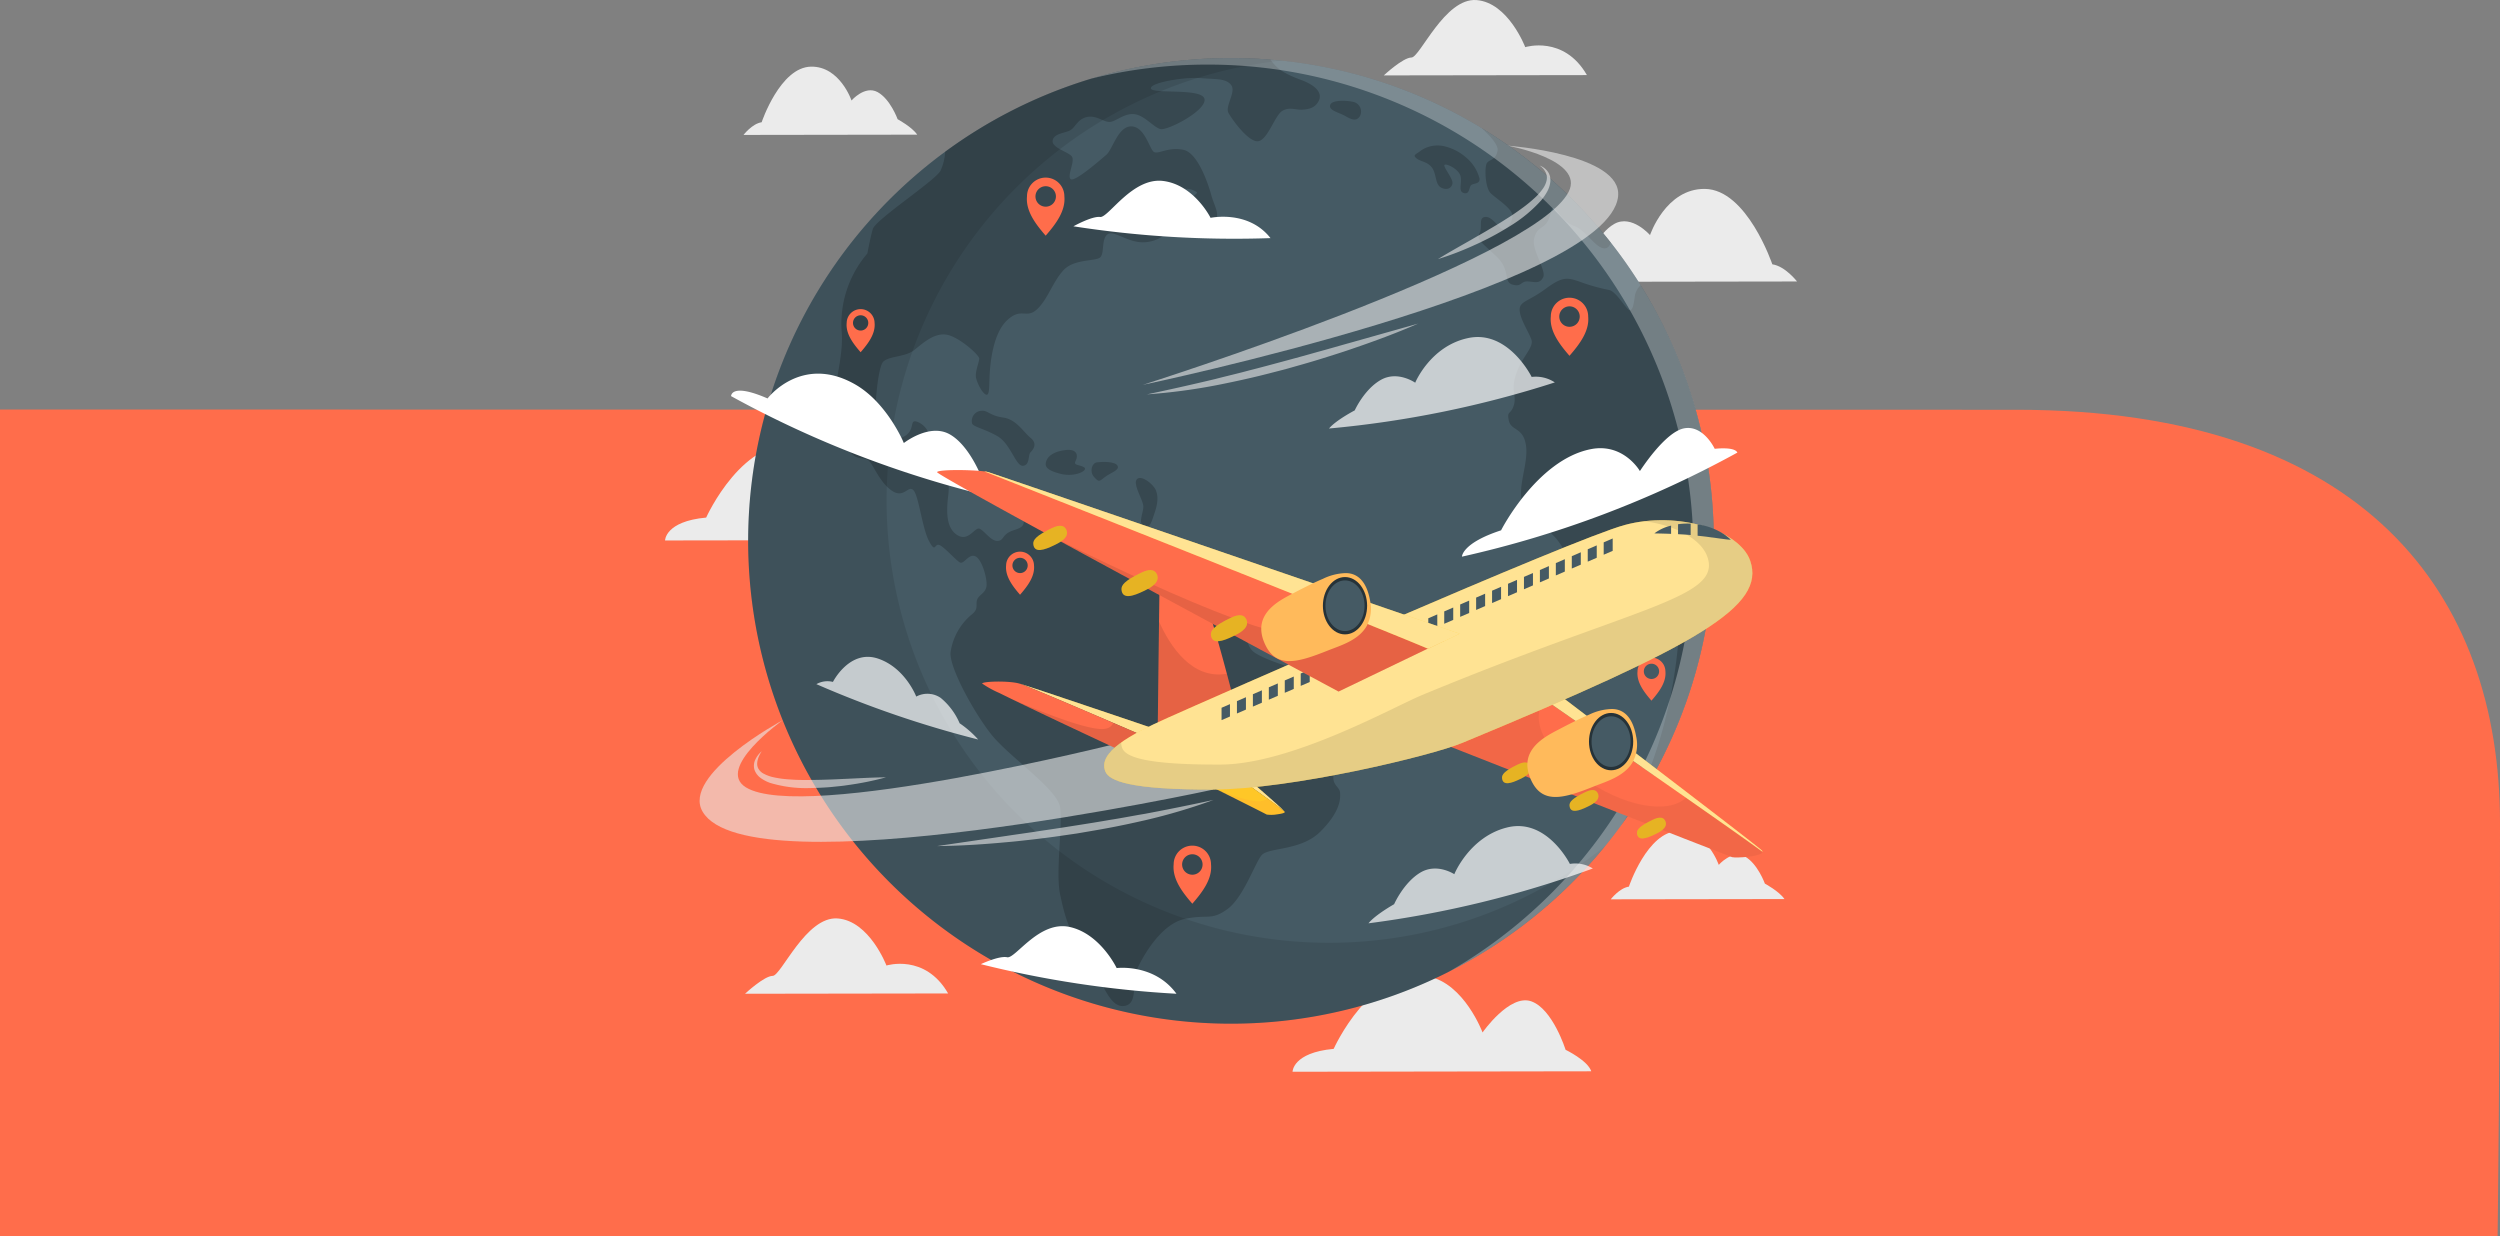 <svg xmlns="http://www.w3.org/2000/svg" xmlns:xlink="http://www.w3.org/1999/xlink" width="505" height="249.682" viewBox="0 0 505 249.682">
  <rect x="0" y="0" width="505" height="249.682" fill="#808080" stroke="none"/>
  <defs>
    <clipPath id="clip-path">
      <rect id="Rectángulo_338431" data-name="Rectángulo 338431" width="228.66" height="216.493" fill="none"/>
    </clipPath>
    <clipPath id="clip-path-3">
      <rect id="Rectángulo_338432" data-name="Rectángulo 338432" width="178.419" height="191.497" fill="none"/>
    </clipPath>
    <clipPath id="clip-path-4">
      <rect id="Rectángulo_338433" data-name="Rectángulo 338433" width="173.075" height="195.046" fill="none"/>
    </clipPath>
    <clipPath id="clip-path-5">
      <rect id="Rectángulo_338434" data-name="Rectángulo 338434" width="125.799" height="184.647" fill="none"/>
    </clipPath>
    <clipPath id="clip-path-7">
      <rect id="Rectángulo_338436" data-name="Rectángulo 338436" width="45.621" height="18.482" fill="none"/>
    </clipPath>
    <clipPath id="clip-path-8">
      <rect id="Rectángulo_338437" data-name="Rectángulo 338437" width="32.683" height="16.699" fill="none"/>
    </clipPath>
    <clipPath id="clip-path-9">
      <rect id="Rectángulo_338438" data-name="Rectángulo 338438" width="45.321" height="19.642" fill="none"/>
    </clipPath>
    <clipPath id="clip-path-11">
      <rect id="Rectángulo_338441" data-name="Rectángulo 338441" width="185.565" height="141.49" fill="none"/>
    </clipPath>
    <clipPath id="clip-path-12">
      <rect id="Rectángulo_338442" data-name="Rectángulo 338442" width="11.315" height="8.513" fill="none"/>
    </clipPath>
    <clipPath id="clip-path-13">
      <rect id="Rectángulo_338443" data-name="Rectángulo 338443" width="15.521" height="6.034" fill="#ff6d4b"/>
    </clipPath>
    <clipPath id="clip-path-14">
      <rect id="Rectángulo_338444" data-name="Rectángulo 338444" width="44.073" height="31.906" fill="none"/>
    </clipPath>
    <clipPath id="clip-path-15">
      <rect id="Rectángulo_338446" data-name="Rectángulo 338446" width="65.69" height="31.974" fill="none"/>
    </clipPath>
    <clipPath id="clip-path-17">
      <rect id="Rectángulo_338447" data-name="Rectángulo 338447" width="5.853" height="4.202" fill="none"/>
    </clipPath>
    <clipPath id="clip-path-20">
      <rect id="Rectángulo_338450" data-name="Rectángulo 338450" width="30.254" height="11.375" fill="none"/>
    </clipPath>
    <clipPath id="clip-path-21">
      <rect id="Rectángulo_338451" data-name="Rectángulo 338451" width="28.501" height="10.524" fill="none"/>
    </clipPath>
    <clipPath id="clip-path-22">
      <rect id="Rectángulo_338452" data-name="Rectángulo 338452" width="15.148" height="22.326" fill="none"/>
    </clipPath>
    <clipPath id="clip-path-23">
      <rect id="Rectángulo_338453" data-name="Rectángulo 338453" width="130.94" height="54.406" fill="none"/>
    </clipPath>
    <clipPath id="clip-path-24">
      <rect id="Rectángulo_338454" data-name="Rectángulo 338454" width="130.937" height="54.402" fill="none"/>
    </clipPath>
    <clipPath id="clip-path-25">
      <rect id="Rectángulo_338455" data-name="Rectángulo 338455" width="79.632" height="31.485" fill="none"/>
    </clipPath>
    <clipPath id="clip-path-26">
      <rect id="Rectángulo_338456" data-name="Rectángulo 338456" width="96.037" height="35.84" fill="none"/>
    </clipPath>
    <clipPath id="clip-path-27">
      <rect id="Rectángulo_338457" data-name="Rectángulo 338457" width="7.316" height="5.253" fill="none"/>
    </clipPath>
    <clipPath id="clip-path-29">
      <rect id="Rectángulo_338459" data-name="Rectángulo 338459" width="6.815" height="4.893" fill="none"/>
    </clipPath>
  </defs>
  <g id="Grupo_924097" data-name="Grupo 924097" transform="translate(-810 -885.857)">
    <path id="Trazado_113587" data-name="Trazado 113587" d="M407.367-.029,0-.079V166.866l504.519.013S505,129.515,505,83.425,477.757-.029,407.367-.029Z" transform="translate(810 968.66)" fill="#ff6d4b"/>
    <g id="Grupo_915841" data-name="Grupo 915841" transform="translate(944.34 885.857)">
      <g id="Grupo_915506" data-name="Grupo 915506">
        <g id="Grupo_915420" data-name="Grupo 915420">
          <g id="Grupo_915419" data-name="Grupo 915419" clip-path="url(#clip-path)">
            <path id="Trazado_632427" data-name="Trazado 632427" d="M332.224,88.836l47.716-.073s-2.376-3.085-4.993-3.468c0,0-5.109-15.136-13.626-15.231-7.918-.088-11.078,9.33-11.078,9.33s-3.674-4.217-7.176-2.28-5.478,7.466-5.478,7.466-3.938,2.13-5.365,4.256" transform="translate(-151.28 -31.904)" fill="#ebebeb"/>
            <path id="Trazado_632428" data-name="Trazado 632428" d="M60.341,184.1,0,184.191s-.006-3.856,8.306-4.623c0,0,7.564-16.862,19.154-14.616,7.219,1.4,10.922,11.3,10.922,11.3s5.44-7.8,9.805-6.3,6.967,9.8,6.967,9.8,4.5,2.173,5.187,4.351" transform="translate(0 -75.018)" fill="#ebebeb"/>
            <path id="Trazado_632429" data-name="Trazado 632429" d="M293.071,381.145l-60.341.093s-.006-3.856,8.306-4.623c0,0,7.564-16.862,19.154-14.616,7.219,1.4,10.922,11.3,10.922,11.3s5.44-7.8,9.805-6.3,6.967,9.8,6.967,9.8,4.5,2.173,5.187,4.351" transform="translate(-105.975 -164.744)" fill="#ebebeb"/>
            <path id="Trazado_632430" data-name="Trazado 632430" d="M307.6,15.169l-41.03.063s3.866-3.61,5.587-3.613S278.887-.49,285.306.015s9.837,9.509,9.837,9.509,7.8-2.457,12.461,5.644" transform="translate(-121.386 0)" fill="#ebebeb"/>
            <path id="Trazado_632431" data-name="Trazado 632431" d="M70.689,355.772l-41.03.063s3.866-3.61,5.587-3.613,6.725-12.109,13.144-11.6,9.837,9.51,9.837,9.51,7.8-2.457,12.461,5.644" transform="translate(-13.505 -155.095)" fill="#ebebeb"/>
            <path id="Trazado_632432" data-name="Trazado 632432" d="M64.185,38.457,29.1,38.511s1.74-2.274,3.664-2.561c0,0,3.723-11.142,9.986-11.231,5.822-.083,8.166,6.836,8.166,6.836s2.692-3.109,5.272-1.693S60.23,35.34,60.23,35.34s2.9,1.557,3.955,3.117" transform="translate(-13.25 -11.256)" fill="#ebebeb"/>
            <path id="Trazado_632433" data-name="Trazado 632433" d="M385.835,321.958l-35.087.054s1.741-2.274,3.664-2.561c0,0,3.723-11.142,9.985-11.231,5.822-.083,8.167,6.836,8.167,6.836s2.692-3.109,5.272-1.693,4.045,5.478,4.045,5.478,2.9,1.557,3.955,3.117" transform="translate(-159.715 -140.35)" fill="#ebebeb"/>
          </g>
        </g>
        <g id="Grupo_915431" data-name="Grupo 915431">
          <g id="Grupo_915430" data-name="Grupo 915430" clip-path="url(#clip-path)">
            <path id="Trazado_632434" data-name="Trazado 632434" d="M225.9,119.05a97.065,97.065,0,0,1-18.625,57.331l-.009.014a97.531,97.531,0,1,1-78.89-154.867q4.011,0,7.947.32A96.925,96.925,0,0,1,179,35.675,97.485,97.485,0,0,1,225.9,119.05" transform="translate(-14.051 -9.802)" fill="#455a64"/>
            <g id="Grupo_915423" data-name="Grupo 915423" transform="translate(33.433 11.725)" opacity="0.2">
              <g id="Grupo_915422" data-name="Grupo 915422">
                <g id="Grupo_915421" data-name="Grupo 915421" clip-path="url(#clip-path-3)">
                  <path id="Trazado_632435" data-name="Trazado 632435" d="M163.341,165.08c-1.229,3.278.82,3.415.956,4.78s0,3.961-3.961,7.922-10.517,3.142-11.883,4.78-3.688,8.6-6.966,10.927-3.824.956-8.468,1.912-8.2,6.966-9.561,9.835.273,7.648-3,7.785-4.781-6.966-7.786-10.79-3.961-7.239-4.917-11.746.546-13.931,0-17.619-10.38-10.244-13.932-14.752-8.468-13.522-8.2-16.527a12.224,12.224,0,0,1,4.1-7.513c1.639-1.229.956-1.912,1.229-3s1.639-1.365,1.912-2.731-.82-5.464-2.186-6.146-2.322,1.639-3.142,1.229-3.278-3.278-4.234-3.552-.683,1.776-2.049-.819S79.2,109.9,78.111,108.807s-1.912,1.912-4.507,0-3.688-5.6-4.781-6.146-2.6.137-3.718-2.049.986-6.146,0-5.737-3.112,3.552-3.658.546,2.732-13.112,2.185-18.576A21.831,21.831,0,0,1,68.823,61s.546-3,1.093-4.917,12.293-9.561,13.659-11.746a10.589,10.589,0,0,0,.964-3.884,97.077,97.077,0,0,1,57.743-18.925q4.012,0,7.947.32c.09.125.18.246.273.363,1.183,1.5,2.459,2.459,5.92,3.734s4.278,2.912,3.552,4.278-1.912,1.639-3.278,1.732-2.642-.639-4.1.273-2.914,5.827-4.827,6.1-5.281-4.371-6.01-5.737,1.639-4.281.522-5.646-3.07-1.093-6.168-1.366-10.288.912-10.014,2.1,10.561-.183,10.834,2.185-7.556,6.373-8.922,6.01-3.188-2.732-5.19-3.005-3.644,1.366-4.9,1.55-2.746-1.366-4.658-1-2.368,2-3.371,2.642-3.368.636-3.641,2.093,3,2.278,3.824,3.188-1,4.007-.183,4.644,5.92-3.824,7.2-4.918,2.366-5.827,5.1-5.736,3.644,4.734,4.554,5.19,2.914-1.093,5.919-.456,5.1,7.2,5.644,9.2,1.822,4.007.729,4.827-6.01-.546-6.646-1.822,3.278-3.188,3-3.641a3.9,3.9,0,0,0-3.734-.38c-1.183.713-1.729,2.2-3.005,2.565s-4.644-3.461-5.553-2.368.91,4.554,1.819,5.373,4.281,1.273,4.554,2.186-2.276,2.912-5.373,2.732-5.644-2.552-6.83-1.55-.546,3.641-1.365,4.554-5.281.273-7.466,2.639-3.188,5.92-5.373,7.922-3.185-.546-6.1,2.278-3.368,9.1-3.461,11.29,0,3.914-.727,3.641-1.732-2.186-2-3.369.639-3.188.639-3.914-4.19-4.464-6.649-4.827-4.644,1.639-6.463,3.1-5.1,1.186-6.282,2.368-2.1,11.656-1.186,14.115,2.1,2.459,5.01,1.183,1.273-3.734,3-3.188a4.069,4.069,0,0,1,2.639,3.824c0,1.459-3.458,4.917-3,5.919s3.461-.183,4.917.273,2.185,1.366,1.731,5.1-.183,6.646,2,7.876,3.415-1.776,4.371-1.365,2.322,2.595,3.688,2.459.683-1.366,3.278-2.186,1.639-1.366,2.185-3,2.186-3,3.961-2.186.546,2.049.683,3.415,3.278,1.5,5.737,2.322,3.824,0,8.742,1.639,5.19,6.556,7.239,7.376,8.878-.546,13.8,3,3.551,10.108,6.01,12.02,11.61,4.507,15.161,5.19,4.1-1.776,6.966-1.093,4.507,1.5,5.463,5.463c.841,3.486-9.834,10.79-11.063,14.069" transform="translate(-61.386 -21.527)"/>
                  <path id="Trazado_632436" data-name="Trazado 632436" d="M113.811,154.806c.091.773,2.368,1.093,5.1,2.64s3.733,6.1,5.19,6.01,1-2.186,1.548-2.732,1.457-1.73,0-2.914-2.875-3.734-5.535-4.1-3.115-1.457-4.3-1.366a2.061,2.061,0,0,0-2,2.458" transform="translate(-85.248 -81.094)"/>
                  <path id="Trazado_632437" data-name="Trazado 632437" d="M141.3,169.055c-.406,1.116,0,1.912,2.914,2.64s5.646-.728,4.735-1.32-2.277-.319-1.73-1.32.361-2.459-2-2.185-3.549,1.184-3.914,2.185" transform="translate(-97.717 -87.694)"/>
                  <path id="Trazado_632438" data-name="Trazado 632438" d="M159.241,171.407c-.993.144-1.548,1.875-.546,2.967s1,.911,2.185,0,3.005-1.363,2.55-2.275-3.187-.837-4.189-.692" transform="translate(-105.455 -89.736)"/>
                  <path id="Trazado_632439" data-name="Trazado 632439" d="M174.641,177.835c.446-1.365,2.732-.025,3.734,1.433s.546,3.551,0,5.1-.911,3.369-2.186,2.64.091-2.914-.091-4.188-1.821-3.867-1.457-4.984" transform="translate(-112.933 -92.444)"/>
                  <path id="Trazado_632440" data-name="Trazado 632440" d="M246.688,38.17c-.477,1.143,1.73,1.548,3,2.277s2.277,1.184,3,0a2,2,0,0,0-1.274-2.823c-1-.273-4.28-.546-4.735.546" transform="translate(-145.734 -28.745)"/>
                  <path id="Trazado_632441" data-name="Trazado 632441" d="M278.194,56.4c.841.887,2.277.728,3.278,2s.637,3.46,1.912,4.1,2.185,0,2.277-.911-1.821-3.187-1.639-3.642,2.64.637,3.187,2-.546,3.278.729,3.643,1-1.275,1.548-1.639,1.73-.182,1.639-1.274a8.23,8.23,0,0,0-2.732-4.28,10.221,10.221,0,0,0-4.1-2.186,6.038,6.038,0,0,0-4.918.729c-1,.82-1.7.911-1.184,1.457" transform="translate(-160.031 -36.321)"/>
                  <path id="Trazado_632442" data-name="Trazado 632442" d="M328.4,70.6a1.626,1.626,0,0,1-.514.959c-1.912,1.366-4.19-3.368-6.829-4.278s-3.824-4.281-4.371-3.551-.366,1.729-1.186,2.912-2,.912-2.549,3.188,2.549,6.466,1.822,7.832-1.639.91-3.1.82-1.183,1.183-3.093.637-.276-2.915-3.28-5.737-4.008-3.369-3.365-4.644-.276-3.1,1.09-3.278,2.459,1.822,3.368,2.369,2.1-1.093,2.185-2.552-3.188-3.458-4.371-4.589-1.276-5.245-.819-6.065,1.822-.546,2.185-2.548c.214-1.178-1.65-3.144-3.223-4.565A97.966,97.966,0,0,1,328.4,70.6" transform="translate(-170.836 -33.356)"/>
                  <path id="Trazado_632443" data-name="Trazado 632443" d="M346.985,177.688c.273-2.915-1.183-3.1.273-8.468s-1.546-11.11-2.639-12.293-3.461-.819-5.373.364-.546,2.095-1.822,2.548-2.548-.273-3.731-.18-2.278,3.1-4.827,3-4.188-3.734-6.1-6.329-5.829-4.234-7.1-7.422,1.182-8.1.636-11.837-3-2.915-3.461-5.007.366-1.093,1-3.1-.729-3.095.546-6.556,3.552-5.19,3.005-6.737-2.276-4.1-2.369-5.914,1.732-1.735,5.19-4.286,4.371-2.366,7.012-1.456a37.837,37.837,0,0,0,5.827,1.639c1.549.273,3.644,4.281,4.281,4.1s.729-1.365,1-3.095a3.864,3.864,0,0,1,1.137-1.962,97.582,97.582,0,0,1-3.852,108.964c9.288-14.178,11.091-33.065,11.364-35.977" transform="translate(-175.827 -58.812)"/>
                </g>
              </g>
            </g>
            <g id="Grupo_915426" data-name="Grupo 915426" transform="translate(16.807 11.725)" opacity="0.1">
              <g id="Grupo_915425" data-name="Grupo 915425">
                <g id="Grupo_915424" data-name="Grupo 915424" clip-path="url(#clip-path-4)">
                  <path id="Trazado_632444" data-name="Trazado 632444" d="M203.933,180.716A97.526,97.526,0,1,1,128.381,21.527q4.015,0,7.95.318c.725.057,1.451.125,2.171.2a89.363,89.363,0,1,0,65.431,158.667" transform="translate(-30.858 -21.527)"/>
                </g>
              </g>
            </g>
            <g id="Grupo_915429" data-name="Grupo 915429" transform="translate(86.054 11.725)" opacity="0.3">
              <g id="Grupo_915428" data-name="Grupo 915428">
                <g id="Grupo_915427" data-name="Grupo 915427" clip-path="url(#clip-path-5)">
                  <path id="Trazado_632445" data-name="Trazado 632445" d="M283.8,119.05a97.031,97.031,0,0,1-18.626,57.329c0,.005-.005.011-.005.017a98,98,0,0,1-35.029,29.778A98.589,98.589,0,0,0,260.9,178.618c.005-.005.005-.011.011-.017a98.08,98.08,0,0,0-71.367-155.43c-2.631-.216-5.3-.323-7.989-.323A98.305,98.305,0,0,0,158,25.695a97.36,97.36,0,0,1,28.276-4.168q4.015,0,7.949.318a96.957,96.957,0,0,1,42.666,13.829,97.932,97.932,0,0,1,26.048,23.093,96.039,96.039,0,0,1,6.084,8.652A97.031,97.031,0,0,1,283.8,119.05" transform="translate(-158 -21.527)" fill="#fff"/>
                </g>
              </g>
            </g>
          </g>
        </g>
        <g id="Grupo_915442" data-name="Grupo 915442">
          <g id="Grupo_915441" data-name="Grupo 915441" clip-path="url(#clip-path)">
            <g id="Grupo_915434" data-name="Grupo 915434" transform="translate(134.115 68.078)" opacity="0.7">
              <g id="Grupo_915433" data-name="Grupo 915433">
                <g id="Grupo_915432" data-name="Grupo 915432" clip-path="url(#clip-path-7)">
                  <path id="Trazado_632446" data-name="Trazado 632446" d="M246.243,143.478a210.854,210.854,0,0,0,45.621-9.312,6.974,6.974,0,0,0-4.684-1.108c0-.022-4.774-9.639-12.895-7.837-7.557,1.626-10.628,8.98-10.623,9.007,0,0-3.526-2.484-6.91-.59s-5.306,6.17-5.306,6.175-3.816,1.988-5.2,3.665" transform="translate(-246.243 -124.996)" fill="#fff"/>
                </g>
              </g>
            </g>
            <path id="Trazado_632447" data-name="Trazado 632447" d="M80.123,164.142a210.82,210.82,0,0,1-55.635-21.023c.013-.036-.034-2.748,7.371.472.009-.036,6.737-8.865,17.407-3,6.652,3.62,10.122,11.976,10.117,12s5.1-4.045,9.219-1.787c4.12,2.273,6.588,8.966,6.586,8.973s4.281,2.639,4.934,4.373" transform="translate(-11.151 -63.102)" fill="#fff"/>
            <path id="Trazado_632448" data-name="Trazado 632448" d="M351.2,163.7a210.838,210.838,0,0,1-55.635,21.023c-.006-.036.016-2.748,7.909-5.322-.011-.036,7.233-14.154,17.992-16.365,6.69-1.409,10.037,4.377,10.042,4.4s4.981-7.845,8.9-8.626c3.921-.766,6.213,4.123,6.214,4.129s3.986-.5,4.579.764" transform="translate(-134.588 -72.279)" fill="#fff"/>
            <path id="Trazado_632449" data-name="Trazado 632449" d="M191.27,78.618a211.125,211.125,0,0,1-39.812-2.387c0,.008,3.734-2.087,5.4-1.884s6.52-8.071,12.754-7.27,9.548,7.43,9.547,7.444,7.589-1.668,12.112,4.1" transform="translate(-68.967 -30.519)" fill="#fff"/>
            <path id="Trazado_632450" data-name="Trazado 632450" d="M156.631,357.157a210.951,210.951,0,0,1-39.52-5.979c0,.008,3.682-1.748,5.327-1.394s6.442-7.481,12.626-6.118,9.489,8.289,9.487,8.3,7.556-.986,12.08,5.186" transform="translate(-53.327 -156.418)" fill="#fff"/>
            <g id="Grupo_915437" data-name="Grupo 915437" transform="translate(30.568 132.684)" opacity="0.7">
              <g id="Grupo_915436" data-name="Grupo 915436">
                <g id="Grupo_915435" data-name="Grupo 915435" clip-path="url(#clip-path-8)">
                  <path id="Trazado_632451" data-name="Trazado 632451" d="M88.809,260.315a210.72,210.72,0,0,1-32.684-11.184,4.529,4.529,0,0,1,3.347-.454c0-.012,3.409-6.726,9.218-4.67,5.407,1.885,7.61,7.619,7.606,7.634a4.748,4.748,0,0,1,4.956.277,13.555,13.555,0,0,1,3.812,5.115,20.152,20.152,0,0,1,3.745,3.283" transform="translate(-56.125 -243.616)" fill="#fff"/>
                </g>
              </g>
            </g>
            <g id="Grupo_915440" data-name="Grupo 915440" transform="translate(142.092 166.868)" opacity="0.7">
              <g id="Grupo_915439" data-name="Grupo 915439">
                <g id="Grupo_915438" data-name="Grupo 915438" clip-path="url(#clip-path-9)">
                  <path id="Trazado_632452" data-name="Trazado 632452" d="M260.89,326.021a210.782,210.782,0,0,0,45.322-11.074,6.668,6.668,0,0,0-4.639-.923c0-.023-4.726-9.451-12.788-7.336-7.5,1.918-10.56,9.39-10.554,9.417,0,0-3.506-2.348-6.874-.325s-5.283,6.373-5.282,6.377-3.8,2.134-5.185,3.864" transform="translate(-260.89 -306.38)" fill="#fff"/>
                </g>
              </g>
            </g>
          </g>
        </g>
        <g id="Grupo_915444" data-name="Grupo 915444" transform="translate(36.669 35.883)">
          <g id="Grupo_915507" data-name="Grupo 915507">
            <path id="Trazado_632453" data-name="Trazado 632453" d="M366.289,246.605a2.817,2.817,0,0,0-5.633,0c-.216,2.175,1.252,4.145,2.816,5.942,1.566-1.8,3.033-3.767,2.817-5.942m-2.817,1.564a1.543,1.543,0,1,1,1.545-1.542,1.542,1.542,0,0,1-1.545,1.542" transform="translate(-200.886 -146.896)" fill="#ff6d4b"/>
            <path id="Trazado_632454" data-name="Trazado 632454" d="M196.158,317.414a3.773,3.773,0,0,0-7.546,0c-.289,2.913,1.676,5.552,3.772,7.959,2.1-2.407,4.064-5.046,3.774-7.959m-3.774,2.1a2.066,2.066,0,1,1,2.069-2.066,2.066,2.066,0,0,1-2.069,2.066" transform="translate(-122.542 -178.704)" fill="#ff6d4b"/>
            <path id="Trazado_632455" data-name="Trazado 632455" d="M336.039,114.2a3.773,3.773,0,0,0-7.546,0c-.289,2.913,1.676,5.552,3.771,7.959,2.1-2.407,4.064-5.046,3.774-7.959m-3.774,2.1a2.066,2.066,0,1,1,2.069-2.066,2.066,2.066,0,0,1-2.069,2.066" transform="translate(-186.237 -86.17)" fill="#ff6d4b"/>
            <path id="Trazado_632456" data-name="Trazado 632456" d="M239.119,258.141a2.816,2.816,0,0,0-5.633,0c-.216,2.175,1.251,4.145,2.815,5.942,1.566-1.8,3.034-3.767,2.817-5.942m-2.817,1.564a1.543,1.543,0,1,1,1.545-1.542,1.542,1.542,0,0,1-1.545,1.542" transform="translate(-142.978 -152.149)" fill="#ffc727"/>
            <path id="Trazado_632457" data-name="Trazado 632457" d="M132.111,207.326a2.817,2.817,0,0,0-5.633,0c-.216,2.175,1.251,4.145,2.815,5.942,1.566-1.8,3.034-3.767,2.818-5.942m-2.818,1.564a1.543,1.543,0,1,1,1.545-1.542,1.542,1.542,0,0,1-1.545,1.542" transform="translate(-94.252 -129.01)" fill="#ff6d4b"/>
            <path id="Trazado_632458" data-name="Trazado 632458" d="M72.981,117.376a2.817,2.817,0,0,0-5.633,0c-.216,2.175,1.251,4.145,2.815,5.942,1.566-1.8,3.034-3.767,2.818-5.942m-2.818,1.564a1.543,1.543,0,1,1,1.545-1.542,1.542,1.542,0,0,1-1.545,1.542" transform="translate(-67.326 -88.051)" fill="#ff6d4b"/>
            <path id="Trazado_632459" data-name="Trazado 632459" d="M141.766,69.649a3.773,3.773,0,0,0-7.546,0c-.289,2.913,1.676,5.552,3.772,7.959,2.1-2.407,4.064-5.046,3.774-7.959m-3.774,2.1a2.066,2.066,0,1,1,2.069-2.066,2.066,2.066,0,0,1-2.069,2.066" transform="translate(-97.774 -65.883)" fill="#ff6d4b"/>
          </g>
        </g>
        <g id="Grupo_915503" data-name="Grupo 915503">
          <g id="Grupo_915502" data-name="Grupo 915502" clip-path="url(#clip-path)">
            <g id="Grupo_915447" data-name="Grupo 915447" transform="translate(6.978 29.42)" opacity="0.6">
              <g id="Grupo_915446" data-name="Grupo 915446">
                <g id="Grupo_915445" data-name="Grupo 915445" clip-path="url(#clip-path-11)">
                  <path id="Trazado_632460" data-name="Trazado 632460" d="M116.623,281.108s-93.839,20.431-103.2,4.479C9.056,278.149,29.605,267.1,29.605,267.1s-13.672,9.739-7.433,13.57c11.63,7.141,75.82-9.069,75.82-9.069Z" transform="translate(-12.812 -151.043)" fill="#ebebeb"/>
                  <path id="Trazado_632461" data-name="Trazado 632461" d="M100.869,306.007l14.03-2.054c2.333-.358,4.673-.663,7-1.037,2.334-.337,4.663-.7,6.992-1.069s4.657-.732,6.977-1.144c2.331-.355,4.639-.828,6.967-1.209,4.634-.87,9.251-1.806,13.884-2.809a117.661,117.661,0,0,1-13.622,4.056c-2.309.532-4.626,1.036-6.953,1.483s-4.664.834-7,1.234c-2.344.338-4.685.7-7.036.984q-1.763.22-3.528.411c-1.176.134-2.353.259-3.533.358-4.713.438-9.441.755-14.18.793" transform="translate(-52.909 -164.518)" fill="#ebebeb"/>
                  <path id="Trazado_632462" data-name="Trazado 632462" d="M34.534,278.661a5.448,5.448,0,0,0-.477.843,4.432,4.432,0,0,0-.325.882,3.45,3.45,0,0,0-.111.884,2.027,2.027,0,0,0,.2.8,2.565,2.565,0,0,0,1.164,1.128,7.387,7.387,0,0,0,1.664.634,20.388,20.388,0,0,0,3.7.514c1.259.1,2.535.113,3.811.1s2.559-.032,3.844-.084c1.285-.035,2.57-.107,3.86-.162,2.58-.111,5.164-.277,7.779-.288a60.1,60.1,0,0,1-7.66,1.557c-.644.1-1.291.186-1.942.246s-1.3.147-1.95.192c-1.3.1-2.613.15-3.927.173a24.961,24.961,0,0,1-7.9-1.036,7.515,7.515,0,0,1-1.869-.954,3.429,3.429,0,0,1-1.333-1.75,2.907,2.907,0,0,1,.237-2.113,4.948,4.948,0,0,1,1.224-1.568" transform="translate(-21.991 -156.309)" fill="#ebebeb"/>
                  <path id="Trazado_632463" data-name="Trazado 632463" d="M177.143,102.34s94-19.669,96.034-38.054c.948-8.572-22.324-10.27-22.324-10.27s15.665,2.837,12.326,9.352c-7.2,14.051-86.037,38.973-86.037,38.973" transform="translate(-87.641 -54.016)" fill="#ebebeb"/>
                  <path id="Trazado_632464" data-name="Trazado 632464" d="M233.508,120.016c-4.341,1.9-8.786,3.542-13.268,5.067-1.118.391-2.243.758-3.371,1.115s-2.256.719-3.388,1.065c-2.262.7-4.547,1.326-6.825,1.975-2.295.589-4.583,1.2-6.893,1.731s-4.627,1.028-6.952,1.485a117.652,117.652,0,0,1-14.09,1.859c4.638-.975,9.235-2.007,13.82-3.106,2.281-.6,4.58-1.114,6.853-1.741,2.286-.572,4.56-1.194,6.836-1.805s4.551-1.234,6.819-1.88c2.278-.61,4.539-1.286,6.814-1.912Z" transform="translate(-88.359 -84.069)" fill="#ebebeb"/>
                  <path id="Trazado_632465" data-name="Trazado 632465" d="M307.174,61.386a3.341,3.341,0,0,1,1.652,1.2,2.912,2.912,0,0,1,.461.99,3.63,3.63,0,0,1,.073,1.106,5.386,5.386,0,0,1-.68,2.048,10.619,10.619,0,0,1-1.194,1.728,28.143,28.143,0,0,1-6.275,5.168c-1.143.71-2.3,1.388-3.481,2.019-.59.318-1.188.617-1.788.912s-1.2.6-1.81.86a61.464,61.464,0,0,1-7.471,2.876c2.271-1.419,4.6-2.687,6.889-4.01,1.138-.672,2.3-1.3,3.422-1.986,1.138-.661,2.266-1.335,3.363-2.048,1.115-.686,2.2-1.418,3.243-2.185a26.808,26.808,0,0,0,2.969-2.461,11.556,11.556,0,0,0,1.223-1.428,4.611,4.611,0,0,0,.8-1.618,2.943,2.943,0,0,0,.094-.875,2.76,2.76,0,0,0-.228-.866,3.5,3.5,0,0,0-1.264-1.428" transform="translate(-137.511 -57.372)" fill="#ebebeb"/>
                </g>
              </g>
            </g>
            <path id="Trazado_632466" data-name="Trazado 632466" d="M220.328,293.929c-.709-.819-10.574-7.707-11.315-8.223l1.684-.29s9.019,7.662,9.631,8.513" transform="translate(-95.175 -129.966)" fill="#ffc727"/>
            <g id="Grupo_915450" data-name="Grupo 915450" transform="translate(113.838 155.45)" opacity="0.5">
              <g id="Grupo_915449" data-name="Grupo 915449">
                <g id="Grupo_915448" data-name="Grupo 915448" clip-path="url(#clip-path-12)">
                  <path id="Trazado_632467" data-name="Trazado 632467" d="M220.328,293.929c-.709-.819-10.574-7.707-11.315-8.223l1.684-.29s9.019,7.662,9.631,8.513" transform="translate(-209.013 -285.416)" fill="#fff"/>
                </g>
              </g>
            </g>
            <path id="Trazado_632468" data-name="Trazado 632468" d="M214.236,294.234v.009a.106.106,0,0,1-.009.032c-.078.175-.754.327-1.509.428a.062.062,0,0,0-.028,0,6.62,6.62,0,0,1-2.116.041c-.212-.147-7.33-3.708-11.688-5.885-.06-.028-.115-.056-.17-.083a.244.244,0,0,0-.036-.018h0v0c-.211-.106-.419-.207-.617-.308-.741-.368-1.357-.676-1.795-.893s-.7-.35-.7-.35l7.325-1.256c.419.29,3.75,2.614,6.7,4.735.1.069.2.143.3.216.276.2.543.391.81.58a42.861,42.861,0,0,1,3.506,2.692.332.332,0,0,1,.023.037.069.069,0,0,1,.009.023" transform="translate(-89.051 -130.21)" fill="#ffc727"/>
            <g id="Grupo_915453" data-name="Grupo 915453" transform="translate(109.664 158.572)" opacity="0.1">
              <g id="Grupo_915452" data-name="Grupo 915452">
                <g id="Grupo_915451" data-name="Grupo 915451" clip-path="url(#clip-path-13)">
                  <path id="Trazado_632469" data-name="Trazado 632469" d="M216.871,296.6v.009a.1.1,0,0,1-.009.032c-.078.175-.754.327-1.509.428a.062.062,0,0,0-.028,0,6.621,6.621,0,0,1-2.117.041c-.216-.147-7.519-3.8-11.858-5.968.713.345,10.077,4.85,11.982,2.7a42.869,42.869,0,0,1,3.506,2.692.329.329,0,0,1,.023.037.068.068,0,0,1,.009.023" transform="translate(-201.35 -291.148)" fill="#ff6d4b"/>
                </g>
              </g>
            </g>
            <path id="Trazado_632470" data-name="Trazado 632470" d="M352.1,290.151v0c0,.98-5.4,1.3-6.134,1.086-.8-.23-59.556-23.352-59.556-23.352l21.617-8.559c.166.115.373.263.621.432.087.06.18.124.276.189,3.985,2.761,15.884,11.011,26.279,18.272.207.142.41.285.612.428.276.189.547.382.819.571,7.206,5.034,13.454,9.428,15.465,10.928" transform="translate(-130.418 -118.088)" fill="#ff6d4b"/>
            <path id="Trazado_632471" data-name="Trazado 632471" d="M370.174,289.243c-5.264-3.93-39.581-27.71-44.073-30.82l2.738-1.086s39.977,30.406,41.183,31.617a.436.436,0,0,1,.152.29" transform="translate(-148.492 -117.18)" fill="#ffc727"/>
            <g id="Grupo_915456" data-name="Grupo 915456" transform="translate(177.609 140.157)" opacity="0.5">
              <g id="Grupo_915455" data-name="Grupo 915455">
                <g id="Grupo_915454" data-name="Grupo 915454" clip-path="url(#clip-path-14)">
                  <path id="Trazado_632472" data-name="Trazado 632472" d="M370.174,289.243c-5.264-3.93-39.581-27.71-44.073-30.82l2.738-1.086s39.977,30.406,41.183,31.617a.436.436,0,0,1,.152.29" transform="translate(-326.101 -257.337)" fill="#fff"/>
                </g>
              </g>
            </g>
            <g id="Grupo_915462" data-name="Grupo 915462" transform="translate(155.992 141.243)" opacity="0.5">
              <g id="Grupo_915461" data-name="Grupo 915461">
                <g id="Grupo_915460" data-name="Grupo 915460" clip-path="url(#clip-path-15)">
                  <g id="Grupo_915459" data-name="Grupo 915459" opacity="0.1">
                    <g id="Grupo_915458" data-name="Grupo 915458">
                      <g id="Grupo_915457" data-name="Grupo 915457" clip-path="url(#clip-path-15)">
                        <path id="Trazado_632473" data-name="Trazado 632473" d="M352.1,290.151v0c0,.98-5.4,1.3-6.134,1.086-.8-.23-59.556-23.352-59.556-23.352l21.617-8.559s-5.347,6.115,7.34,15.521c8.646,6.409,17.849,7.739,21.268,4.371,7.206,5.034,13.454,9.428,15.465,10.928" transform="translate(-286.41 -259.33)"/>
                      </g>
                    </g>
                  </g>
                </g>
              </g>
            </g>
            <path id="Trazado_632474" data-name="Trazado 632474" d="M314.036,286.147c-1.67.811-3.486,1.448-3.618-.23-.053-.688.48-1.424,3.166-2.717.63-.3,2.169-.977,2.621.419.436,1.344-1.541,2.222-2.17,2.528" transform="translate(-141.349 -128.761)" fill="#ffc727"/>
            <g id="Grupo_915465" data-name="Grupo 915465" transform="translate(169.066 154.009)" opacity="0.1">
              <g id="Grupo_915464" data-name="Grupo 915464">
                <g id="Grupo_915463" data-name="Grupo 915463" clip-path="url(#clip-path-17)">
                  <path id="Trazado_632475" data-name="Trazado 632475" d="M314.036,286.147c-1.67.811-3.486,1.448-3.618-.23-.053-.688.48-1.424,3.166-2.717.63-.3,2.169-.977,2.621.419.436,1.344-1.541,2.222-2.17,2.528" transform="translate(-310.415 -282.769)"/>
                </g>
              </g>
            </g>
            <path id="Trazado_632476" data-name="Trazado 632476" d="M339.065,296.391c-1.67.811-3.486,1.448-3.618-.23-.053-.688.48-1.424,3.166-2.717.63-.3,2.169-.977,2.621.419.436,1.343-1.541,2.222-2.17,2.528" transform="translate(-152.746 -133.425)" fill="#ffc727"/>
            <g id="Grupo_915468" data-name="Grupo 915468" transform="translate(182.697 159.588)" opacity="0.1">
              <g id="Grupo_915467" data-name="Grupo 915467">
                <g id="Grupo_915466" data-name="Grupo 915466" clip-path="url(#clip-path-17)">
                  <path id="Trazado_632477" data-name="Trazado 632477" d="M339.065,296.391c-1.67.811-3.486,1.448-3.618-.23-.053-.688.48-1.424,3.166-2.717.63-.3,2.169-.977,2.621.419.436,1.343-1.541,2.222-2.17,2.528" transform="translate(-335.443 -293.013)"/>
                </g>
              </g>
            </g>
            <path id="Trazado_632478" data-name="Trazado 632478" d="M364.093,306.635c-1.67.811-3.486,1.448-3.618-.23-.053-.688.48-1.424,3.166-2.717.63-.3,2.169-.977,2.621.419.436,1.344-1.541,2.222-2.17,2.528" transform="translate(-164.143 -138.09)" fill="#ffc727"/>
            <g id="Grupo_915471" data-name="Grupo 915471" transform="translate(196.329 165.167)" opacity="0.1">
              <g id="Grupo_915470" data-name="Grupo 915470">
                <g id="Grupo_915469" data-name="Grupo 915469" clip-path="url(#clip-path-17)">
                  <path id="Trazado_632479" data-name="Trazado 632479" d="M364.093,306.635c-1.67.811-3.486,1.448-3.618-.23-.053-.688.48-1.424,3.166-2.717.63-.3,2.169-.977,2.621.419.436,1.344-1.541,2.222-2.17,2.528" transform="translate(-360.472 -303.257)"/>
                </g>
              </g>
            </g>
            <path id="Trazado_632480" data-name="Trazado 632480" d="M341.124,273.623c-1.643,2.922-5.37,3.975-7.731,4.919-6.267,2.5-10.813,3.911-13.054-1.78a7.182,7.182,0,0,1-.5-2.061c-.368-4.293,4.077-6.438,6.336-7.624l0,0c2.724-1.436,4.652-2.365,6.088-2.968a11.149,11.149,0,0,1,4.463-1.15c1.265-.041,4.127.276,5.066,5.527a7.456,7.456,0,0,1-.672,5.144" transform="translate(-145.63 -119.736)" fill="#ffba5b"/>
            <path id="Trazado_632481" data-name="Trazado 632481" d="M351.607,270.212c0,3.2-2,5.79-4.467,5.79s-4.467-2.592-4.467-5.79,2-5.79,4.467-5.79,4.467,2.592,4.467,5.79" transform="translate(-156.038 -120.406)" fill="#263238"/>
            <path id="Trazado_632482" data-name="Trazado 632482" d="M351.522,270.776c0,2.826-1.767,5.116-3.947,5.116s-3.947-2.291-3.947-5.116,1.767-5.116,3.947-5.116,3.947,2.29,3.947,5.116" transform="translate(-156.473 -120.97)" fill="#455a64"/>
            <path id="Trazado_632483" data-name="Trazado 632483" d="M161.921,263.754l-1.035.377-2.328.846c-2.089-.906-4.96-2.144-8.061-3.479-7.809-3.354-17.048-7.293-18.829-7.9.065.018.143.041.225.069.06.018.129.041.2.064s.175.055.271.087c.051.019.1.032.157.051.184.06.391.124.617.2l.63.207c.524.17,1.118.368,1.772.584.2.069.4.133.607.2.184.06.373.125.566.189.106.036.208.069.313.1.313.106.63.211.962.322.211.074.423.143.639.216,2.5.838,5.4,1.813,8.292,2.789l.787.263c1.04.354,2.079.7,3.088,1.044,1.914.649,3.736,1.261,5.328,1.8.258.087.506.175.75.258.861.29,1.643.552,2.319.782l.009,0c.207.069.4.138.594.2.1.032.188.064.276.092.046.018.092.032.138.046,1.082.368,1.712.579,1.712.579" transform="translate(-59.955 -115.48)" fill="#ffc727"/>
            <g id="Grupo_915474" data-name="Grupo 915474" transform="translate(71.712 138.123)" opacity="0.5">
              <g id="Grupo_915473" data-name="Grupo 915473">
                <g id="Grupo_915472" data-name="Grupo 915472" clip-path="url(#clip-path-20)">
                  <path id="Trazado_632484" data-name="Trazado 632484" d="M161.921,263.754l-1.035.377-2.328.846c-2.089-.906-4.96-2.144-8.061-3.479-7.809-3.354-17.048-7.293-18.829-7.9.065.018.143.041.225.069.06.018.129.041.2.064s.175.055.271.087c.051.019.1.032.157.051.184.06.391.124.617.2l.63.207c.524.17,1.118.368,1.772.584.2.069.4.133.607.2.184.06.373.125.566.189.106.036.208.069.313.1.313.106.63.211.962.322.211.074.423.143.639.216,2.5.838,5.4,1.813,8.292,2.789l.787.263c1.04.354,2.079.7,3.088,1.044,1.914.649,3.736,1.261,5.328,1.8.258.087.506.175.75.258.861.29,1.643.552,2.319.782l.009,0c.207.069.4.138.594.2.1.032.188.064.276.092.046.018.092.032.138.046,1.082.368,1.712.579,1.712.579" transform="translate(-131.667 -253.602)" fill="#fff"/>
                </g>
              </g>
            </g>
            <path id="Trazado_632485" data-name="Trazado 632485" d="M152.147,264.605l-6.244,2.273s-13.942-6.469-22.257-10.523l-.092-.041-.111-.056c-.869-.423-1.675-.819-2.393-1.173a19.86,19.86,0,0,1-3.46-1.909c.23-.46,5.407-.575,7.477,0,.018,0,.032.009.055.014a1.348,1.348,0,0,1,.133.041c1.721.584,10.409,4.279,18.038,7.556.06.027.115.051.175.074.207.092.414.179.617.267,3.1,1.334,5.973,2.572,8.062,3.479" transform="translate(-53.545 -115.108)" fill="#ff6d4b"/>
            <g id="Grupo_915477" data-name="Grupo 915477" transform="translate(70.101 141.248)" opacity="0.1">
              <g id="Grupo_915476" data-name="Grupo 915476">
                <g id="Grupo_915475" data-name="Grupo 915475" clip-path="url(#clip-path-21)">
                  <path id="Trazado_632486" data-name="Trazado 632486" d="M157.211,267.589l-6.244,2.273s-13.942-6.469-22.257-10.523c1.376.584,15.485,6.8,18.965,5.937a1.993,1.993,0,0,0,1.474-1.165c3.1,1.334,5.973,2.572,8.062,3.479" transform="translate(-128.71 -259.339)"/>
                </g>
              </g>
            </g>
            <path id="Trazado_632487" data-name="Trazado 632487" d="M197.862,234.907l-15.148,7.284s.156-12.985.271-22.326q.007-.483.014-.953c0-.258,0-.511.009-.759.041-3.2.078-5.775.092-6.944.056-3.759.46-4.523,1.454-3.911a47.031,47.031,0,0,1,6.75,6.175c1.09,1.408,3.506,9.934,5.08,15.8.014.051.028.1.037.147.092.34.184.672.267.989.7,2.637,1.173,4.5,1.173,4.5" transform="translate(-83.2 -94.309)" fill="#ff6d4b"/>
            <g id="Grupo_915480" data-name="Grupo 915480" transform="translate(99.514 125.557)" opacity="0.1">
              <g id="Grupo_915479" data-name="Grupo 915479">
                <g id="Grupo_915478" data-name="Grupo 915478" clip-path="url(#clip-path-22)">
                  <path id="Trazado_632488" data-name="Trazado 632488" d="M197.862,245.572l-15.148,7.284s.156-12.985.271-22.326c2.232,4.974,6.635,11.77,13.7,10.542.7,2.637,1.173,4.5,1.173,4.5" transform="translate(-182.713 -230.53)"/>
                </g>
              </g>
            </g>
            <path id="Trazado_632489" data-name="Trazado 632489" d="M163.092,243.68c-1.559-3.9,5.061-7.439,12.577-10.813s81.6-36.045,92.335-38.959,23.241,1.077,25.355,7.209c3.173,9.2-10.189,16.913-58.179,36.811-6.289,2.608-34.416,9.36-50.233,9.411-16.91.054-21.09-1.742-21.857-3.659" transform="translate(-74.16 -87.854)" fill="#ffc727"/>
            <g id="Grupo_915483" data-name="Grupo 915483" transform="translate(88.702 105.081)" opacity="0.5">
              <g id="Grupo_915482" data-name="Grupo 915482">
                <g id="Grupo_915481" data-name="Grupo 915481" clip-path="url(#clip-path-23)">
                  <path id="Trazado_632490" data-name="Trazado 632490" d="M163.092,243.68c-1.559-3.9,5.061-7.439,12.577-10.813s81.6-36.045,92.335-38.959,23.241,1.077,25.355,7.209c3.173,9.2-10.189,16.913-58.179,36.811-6.289,2.608-34.416,9.36-50.233,9.411-16.91.054-21.09-1.742-21.857-3.659" transform="translate(-162.863 -192.935)" fill="#fff"/>
                </g>
              </g>
            </g>
            <g id="Grupo_915486" data-name="Grupo 915486" transform="translate(88.703 105.083)" opacity="0.1">
              <g id="Grupo_915485" data-name="Grupo 915485">
                <g id="Grupo_915484" data-name="Grupo 915484" clip-path="url(#clip-path-24)">
                  <path id="Trazado_632491" data-name="Trazado 632491" d="M235.183,237.93c-6.29,2.609-34.419,9.359-50.234,9.41-16.91.055-21.088-1.739-21.857-3.658-.815-2.039.607-3.981,3.225-5.853a2.677,2.677,0,0,0,.2,1.15c.7,1.744,4.491,3.373,19.832,3.322,14.352-.046,34.994-11.668,40.7-14.033,43.543-18.056,60.55-19.557,57.67-27.909-1.252-3.635-6.53-6.442-12.76-7.211,9.654-1.155,19.542,2.577,21.4,7.97,3.175,9.2-10.188,16.915-58.176,36.811" transform="translate(-162.864 -192.939)"/>
                </g>
              </g>
            </g>
            <path id="Trazado_632492" data-name="Trazado 632492" d="M206.4,261.885l1.7-.736v2.5l-1.7.736Z" transform="translate(-93.987 -118.915)" fill="#455a64"/>
            <path id="Trazado_632493" data-name="Trazado 632493" d="M212.105,259.375l1.817-.787v2.5l-1.817.787Z" transform="translate(-96.583 -117.75)" fill="#455a64"/>
            <path id="Trazado_632494" data-name="Trazado 632494" d="M218.02,256.816l1.817-.787v2.5l-1.817.787Z" transform="translate(-99.276 -116.584)" fill="#455a64"/>
            <path id="Trazado_632495" data-name="Trazado 632495" d="M223.933,254.255l1.817-.787v2.5l-1.817.787Z" transform="translate(-101.969 -115.418)" fill="#455a64"/>
            <path id="Trazado_632496" data-name="Trazado 632496" d="M229.847,251.7l1.817-.787v2.5l-1.817.786Z" transform="translate(-104.662 -114.253)" fill="#455a64"/>
            <path id="Trazado_632497" data-name="Trazado 632497" d="M235.761,249.136l1.817-.787v2.5l-1.817.787Z" transform="translate(-107.355 -113.087)" fill="#455a64"/>
            <path id="Trazado_632498" data-name="Trazado 632498" d="M241.675,246.576l1.818-.787v2.5l-1.818.787Z" transform="translate(-110.048 -111.921)" fill="#455a64"/>
            <path id="Trazado_632499" data-name="Trazado 632499" d="M247.589,244.016l1.817-.787v2.5l-1.817.787Z" transform="translate(-112.741 -110.756)" fill="#455a64"/>
            <path id="Trazado_632500" data-name="Trazado 632500" d="M253.5,241.456l1.817-.787v2.5l-1.817.787Z" transform="translate(-115.434 -109.59)" fill="#455a64"/>
            <path id="Trazado_632501" data-name="Trazado 632501" d="M259.417,238.9l1.817-.787v2.5l-1.817.787Z" transform="translate(-118.127 -108.424)" fill="#455a64"/>
            <path id="Trazado_632502" data-name="Trazado 632502" d="M265.331,236.336l1.818-.787v2.5l-1.818.787Z" transform="translate(-120.82 -107.259)" fill="#455a64"/>
            <path id="Trazado_632503" data-name="Trazado 632503" d="M271.245,233.776l1.817-.787v2.5l-1.817.787Z" transform="translate(-123.513 -106.093)" fill="#455a64"/>
            <path id="Trazado_632504" data-name="Trazado 632504" d="M277.159,231.217l1.817-.787v2.5l-1.817.787Z" transform="translate(-126.206 -104.927)" fill="#455a64"/>
            <path id="Trazado_632505" data-name="Trazado 632505" d="M283.073,228.657l1.818-.787v2.5l-1.818.787Z" transform="translate(-128.899 -103.762)" fill="#455a64"/>
            <path id="Trazado_632506" data-name="Trazado 632506" d="M288.987,226.1l1.818-.787v2.5l-1.818.786Z" transform="translate(-131.592 -102.596)" fill="#455a64"/>
            <path id="Trazado_632507" data-name="Trazado 632507" d="M294.9,223.537l1.817-.787v2.5l-1.817.787Z" transform="translate(-134.285 -101.43)" fill="#455a64"/>
            <path id="Trazado_632508" data-name="Trazado 632508" d="M300.815,220.977l1.818-.787v2.5l-1.818.787Z" transform="translate(-136.978 -100.265)" fill="#455a64"/>
            <path id="Trazado_632509" data-name="Trazado 632509" d="M306.729,218.417l1.818-.787v2.5l-1.818.787Z" transform="translate(-139.671 -99.099)" fill="#455a64"/>
            <path id="Trazado_632510" data-name="Trazado 632510" d="M312.643,215.857l1.818-.787v2.5l-1.818.786Z" transform="translate(-142.364 -97.933)" fill="#455a64"/>
            <path id="Trazado_632511" data-name="Trazado 632511" d="M318.557,213.3l1.817-.787v2.5l-1.817.787Z" transform="translate(-145.057 -96.768)" fill="#455a64"/>
            <path id="Trazado_632512" data-name="Trazado 632512" d="M324.47,210.737l1.817-.787v2.5l-1.817.787Z" transform="translate(-147.749 -95.602)" fill="#455a64"/>
            <path id="Trazado_632513" data-name="Trazado 632513" d="M332.2,207.391v2.5l-1.817.787v-2.5Z" transform="translate(-150.443 -94.437)" fill="#455a64"/>
            <path id="Trazado_632514" data-name="Trazado 632514" d="M338.116,204.831v2.5l-1.818.787v-2.5Z" transform="translate(-153.135 -93.271)" fill="#455a64"/>
            <path id="Trazado_632515" data-name="Trazado 632515" d="M344.03,202.271v2.5l-1.818.787v-2.5Z" transform="translate(-155.828 -92.105)" fill="#455a64"/>
            <path id="Trazado_632516" data-name="Trazado 632516" d="M349.944,199.711v2.5l-1.817.787v-2.5Z" transform="translate(-158.521 -90.94)" fill="#455a64"/>
            <path id="Trazado_632517" data-name="Trazado 632517" d="M366.924,196.515a8.877,8.877,0,0,1,3.377-1.573v1.666c-1.086-.041-2.195-.069-3.377-.092" transform="translate(-167.081 -88.768)" fill="#455a64"/>
            <path id="Trazado_632518" data-name="Trazado 632518" d="M378.251,194.2v2.3c-.847-.078-1.693-.129-2.549-.17v-2.01a13.482,13.482,0,0,1,2.549-.12" transform="translate(-171.078 -88.424)" fill="#455a64"/>
            <path id="Trazado_632519" data-name="Trazado 632519" d="M389.659,197.587c-.713-.019-1.366-.143-2.024-.221s-1.289-.193-1.928-.253c-.925-.143-1.841-.244-2.747-.331v-2.3a12.713,12.713,0,0,1,3.221.879,12.041,12.041,0,0,1,1.845.943,7.034,7.034,0,0,1,.846.6,9.872,9.872,0,0,1,.787.676" transform="translate(-174.383 -88.56)" fill="#455a64"/>
            <path id="Trazado_632520" data-name="Trazado 632520" d="M203.327,208.805l-21.348,10.273s-33.933-18.192-58.284-31.485l-.055-.028-.009,0c-13-7.1-22.92-12.612-22.759-12.824.41-.552,6.948-.483,9.534-.133a5.128,5.128,0,0,1,.741.133c1.1.3,39.489,14.522,66.376,24.494,14.6,5.416,25.8,9.575,25.8,9.575" transform="translate(-45.931 -79.383)" fill="#ff6d4b"/>
            <g id="Grupo_915489" data-name="Grupo 915489" transform="translate(77.763 108.21)" opacity="0.1">
              <g id="Grupo_915488" data-name="Grupo 915488">
                <g id="Grupo_915487" data-name="Grupo 915487" clip-path="url(#clip-path-25)">
                  <path id="Trazado_632521" data-name="Trazado 632521" d="M222.409,219.893l-21.348,10.273s-33.933-18.192-58.284-31.485c1.905.961,45.559,22.961,51.26,19.657,2.154-1.247,2.715-4.464,2.568-8.02,14.6,5.416,25.8,9.575,25.8,9.575" transform="translate(-142.777 -198.681)"/>
                </g>
              </g>
            </g>
            <path id="Trazado_632522" data-name="Trazado 632522" d="M214.415,207.621l-6.34,3.051c-16.22-6.8-83.684-33.471-89.334-35.707-.064-.028-.124-.051-.175-.069s-.1-.036-.138-.046l-.051-.019a5.07,5.07,0,0,1,.741.133c1.688.46,95.3,32.656,95.3,32.656" transform="translate(-53.904 -79.61)" fill="#ffc727"/>
            <g id="Grupo_915492" data-name="Grupo 915492" transform="translate(64.474 95.221)" opacity="0.5">
              <g id="Grupo_915491" data-name="Grupo 915491">
                <g id="Grupo_915490" data-name="Grupo 915490" clip-path="url(#clip-path-26)">
                  <path id="Trazado_632523" data-name="Trazado 632523" d="M214.415,207.621l-6.34,3.051c-16.22-6.8-83.684-33.471-89.334-35.707-.064-.028-.124-.051-.175-.069s-.1-.036-.138-.046l-.051-.019a5.07,5.07,0,0,1,.741.133c1.688.46,95.3,32.656,95.3,32.656" transform="translate(-118.378 -174.831)" fill="#fff"/>
                </g>
              </g>
            </g>
            <path id="Trazado_632524" data-name="Trazado 632524" d="M206.975,232.413c-2.088,1.014-4.358,1.81-4.521-.287-.068-.861.6-1.779,3.957-3.4.788-.379,2.711-1.222,3.277.523.545,1.679-1.926,2.778-2.712,3.159" transform="translate(-92.187 -103.908)" fill="#ffc727"/>
            <g id="Grupo_915495" data-name="Grupo 915495" transform="translate(110.263 124.283)" opacity="0.1">
              <g id="Grupo_915494" data-name="Grupo 915494">
                <g id="Grupo_915493" data-name="Grupo 915493" clip-path="url(#clip-path-27)">
                  <path id="Trazado_632525" data-name="Trazado 632525" d="M206.975,232.413c-2.088,1.014-4.358,1.81-4.521-.287-.068-.861.6-1.779,3.957-3.4.788-.379,2.711-1.222,3.277.523.545,1.679-1.926,2.778-2.712,3.159" transform="translate(-202.45 -228.191)"/>
                </g>
              </g>
            </g>
            <path id="Trazado_632526" data-name="Trazado 632526" d="M173.806,215.656c-2.088,1.015-4.358,1.81-4.521-.288-.068-.86.6-1.778,3.957-3.394.788-.38,2.711-1.222,3.277.522.545,1.68-1.926,2.778-2.712,3.159" transform="translate(-77.083 -96.278)" fill="#ffc727"/>
            <g id="Grupo_915498" data-name="Grupo 915498" transform="translate(92.198 115.157)" opacity="0.1">
              <g id="Grupo_915497" data-name="Grupo 915497">
                <g id="Grupo_915496" data-name="Grupo 915496" clip-path="url(#clip-path-27)">
                  <path id="Trazado_632527" data-name="Trazado 632527" d="M173.806,215.656c-2.088,1.015-4.358,1.81-4.521-.288-.068-.86.6-1.778,3.957-3.394.788-.38,2.711-1.222,3.277.522.545,1.68-1.926,2.778-2.712,3.159" transform="translate(-169.281 -211.435)"/>
                </g>
              </g>
            </g>
            <path id="Trazado_632528" data-name="Trazado 632528" d="M140.787,198.941c-1.944.944-4.059,1.686-4.212-.268-.063-.8.558-1.657,3.686-3.163.734-.353,2.526-1.138,3.053.487.508,1.564-1.794,2.588-2.527,2.943" transform="translate(-62.189 -88.798)" fill="#ffc727"/>
            <g id="Grupo_915501" data-name="Grupo 915501" transform="translate(74.383 106.21)" opacity="0.1">
              <g id="Grupo_915500" data-name="Grupo 915500">
                <g id="Grupo_915499" data-name="Grupo 915499" clip-path="url(#clip-path-29)">
                  <path id="Trazado_632529" data-name="Trazado 632529" d="M140.787,198.941c-1.944.944-4.059,1.686-4.212-.268-.063-.8.558-1.657,3.686-3.163.734-.353,2.526-1.138,3.053.487.508,1.564-1.794,2.588-2.527,2.943" transform="translate(-136.571 -195.008)"/>
                </g>
              </g>
            </g>
            <path id="Trazado_632530" data-name="Trazado 632530" d="M242.434,223.224c-1.643,2.922-5.37,3.976-7.73,4.919-6.267,2.5-10.813,3.912-13.055-1.78a7.18,7.18,0,0,1-.5-2.061c-.368-4.293,4.077-6.437,6.336-7.624l0,0c2.724-1.436,4.652-2.365,6.088-2.968a11.139,11.139,0,0,1,4.463-1.15c1.265-.041,4.127.276,5.066,5.527a7.458,7.458,0,0,1-.672,5.144" transform="translate(-100.691 -96.786)" fill="#ffba5b"/>
            <path id="Trazado_632531" data-name="Trazado 632531" d="M252.917,219.813c0,3.2-2,5.79-4.467,5.79s-4.467-2.592-4.467-5.79,2-5.79,4.467-5.79,4.467,2.592,4.467,5.79" transform="translate(-111.099 -97.457)" fill="#263238"/>
            <path id="Trazado_632532" data-name="Trazado 632532" d="M252.831,220.377c0,2.826-1.767,5.116-3.947,5.116s-3.947-2.291-3.947-5.116,1.767-5.116,3.947-5.116,3.947,2.29,3.947,5.116" transform="translate(-111.533 -98.02)" fill="#455a64"/>
            <path id="Trazado_632533" data-name="Trazado 632533" d="M135,254.671l-.63-.206.63.206" transform="translate(-61.187 -115.872)" fill="#ffc727"/>
          </g>
        </g>
      </g>
    </g>
  </g>
</svg>
